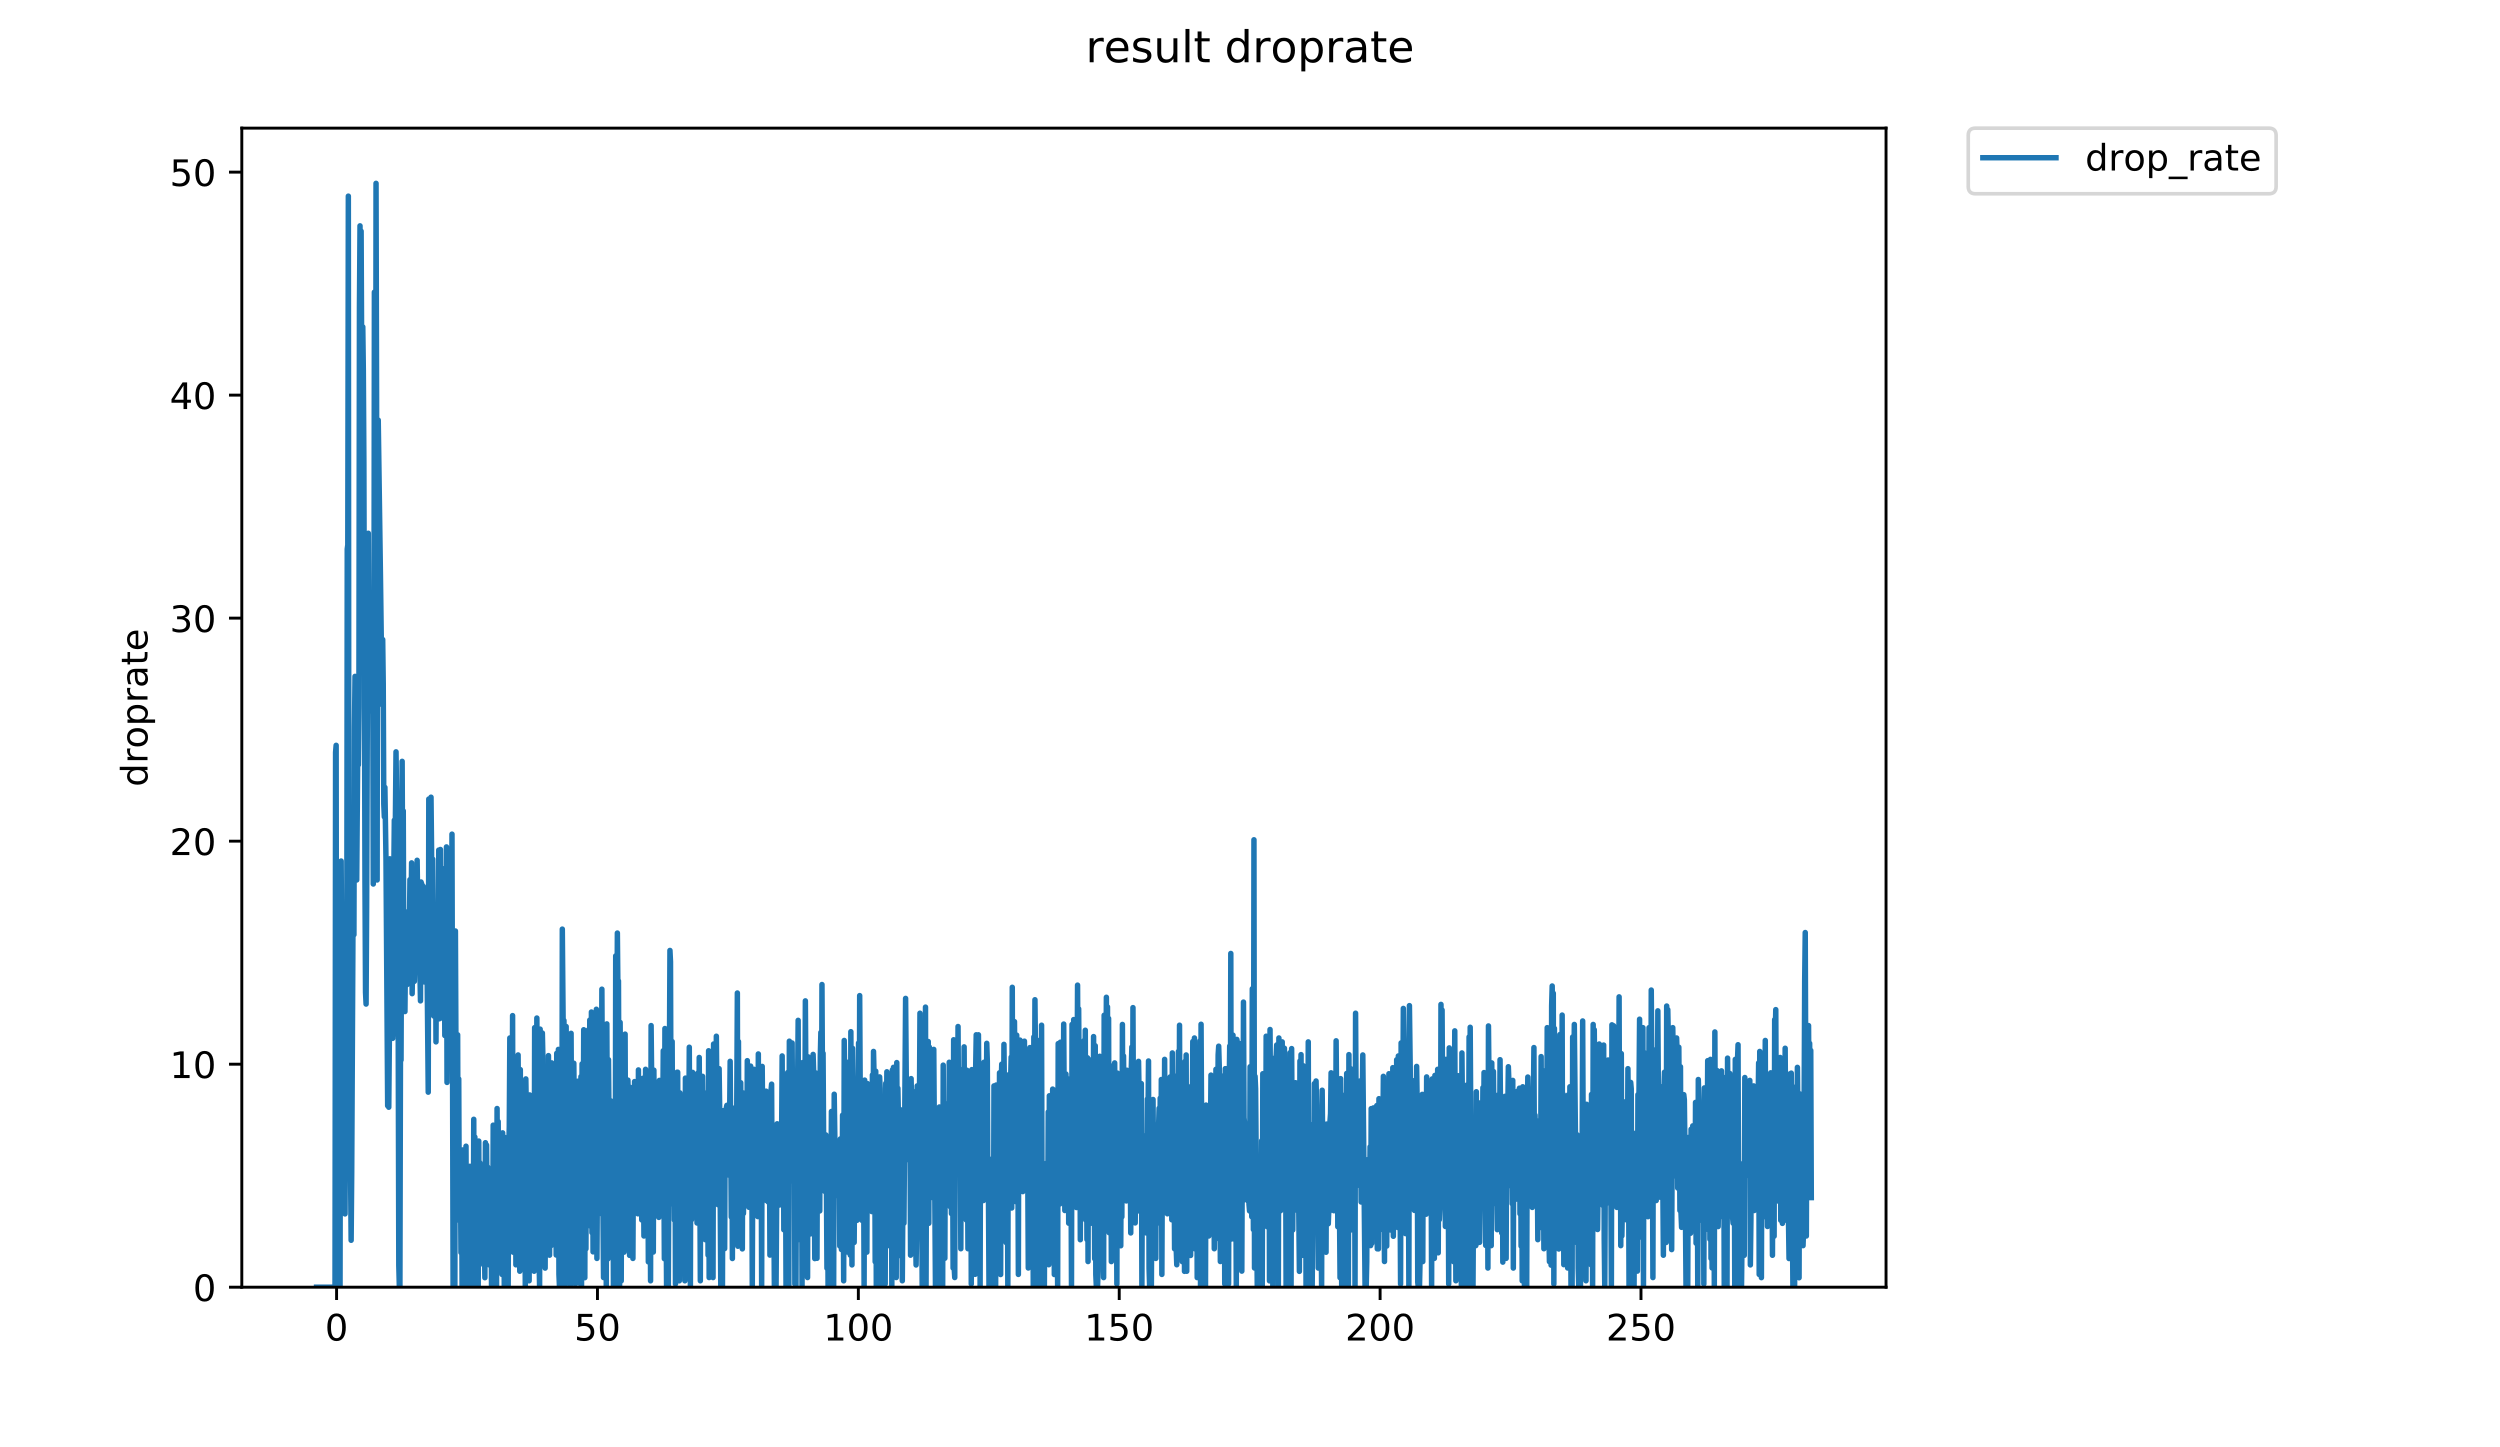 <?xml version="1.0" encoding="utf-8" standalone="no"?>
<!DOCTYPE svg PUBLIC "-//W3C//DTD SVG 1.1//EN"
  "http://www.w3.org/Graphics/SVG/1.1/DTD/svg11.dtd">
<!-- Created with matplotlib (https://matplotlib.org/) -->
<svg height="396pt" version="1.1" viewBox="0 0 684 396" width="684pt" xmlns="http://www.w3.org/2000/svg" xmlns:xlink="http://www.w3.org/1999/xlink">
 <defs>
  <style type="text/css">
*{stroke-linecap:butt;stroke-linejoin:round;}
  </style>
 </defs>
 <g id="figure_1">
  <g id="patch_1">
   <path d="M 0 396 
L 684 396 
L 684 0 
L 0 0 
z
" style="fill:#ffffff;"/>
  </g>
  <g id="axes_1">
   <g id="patch_2">
    <path d="M 66.159 352.174 
L 516.019 352.174 
L 516.019 35.062 
L 66.159 35.062 
z
" style="fill:#ffffff;"/>
   </g>
   <g id="matplotlib.axis_1">
    <g id="xtick_1">
     <g id="line2d_1">
      <defs>
       <path d="M 0 0 
L 0 3.5 
" id="m176679d547" style="stroke:#000000;stroke-width:0.8;"/>
      </defs>
      <g>
       <use style="stroke:#000000;stroke-width:0.8;" x="92.089" xlink:href="#m176679d547" y="352.174"/>
      </g>
     </g>
     <g id="text_1">
      <!-- 0 -->
      <defs>
       <path d="M 31.781 66.406 
Q 24.172 66.406 20.328 58.906 
Q 16.5 51.422 16.5 36.375 
Q 16.5 21.391 20.328 13.891 
Q 24.172 6.391 31.781 6.391 
Q 39.453 6.391 43.281 13.891 
Q 47.125 21.391 47.125 36.375 
Q 47.125 51.422 43.281 58.906 
Q 39.453 66.406 31.781 66.406 
z
M 31.781 74.219 
Q 44.047 74.219 50.516 64.516 
Q 56.984 54.828 56.984 36.375 
Q 56.984 17.969 50.516 8.266 
Q 44.047 -1.422 31.781 -1.422 
Q 19.531 -1.422 13.062 8.266 
Q 6.594 17.969 6.594 36.375 
Q 6.594 54.828 13.062 64.516 
Q 19.531 74.219 31.781 74.219 
z
" id="DejaVuSans-48"/>
      </defs>
      <g transform="translate(88.907 366.773)scale(0.1 -0.1)">
       <use xlink:href="#DejaVuSans-48"/>
      </g>
     </g>
    </g>
    <g id="xtick_2">
     <g id="line2d_2">
      <g>
       <use style="stroke:#000000;stroke-width:0.8;" x="163.466" xlink:href="#m176679d547" y="352.174"/>
      </g>
     </g>
     <g id="text_2">
      <!-- 50 -->
      <defs>
       <path d="M 10.797 72.906 
L 49.516 72.906 
L 49.516 64.594 
L 19.828 64.594 
L 19.828 46.734 
Q 21.969 47.469 24.109 47.828 
Q 26.266 48.188 28.422 48.188 
Q 40.625 48.188 47.75 41.5 
Q 54.891 34.812 54.891 23.391 
Q 54.891 11.625 47.562 5.094 
Q 40.234 -1.422 26.906 -1.422 
Q 22.312 -1.422 17.547 -0.641 
Q 12.797 0.141 7.719 1.703 
L 7.719 11.625 
Q 12.109 9.234 16.797 8.062 
Q 21.484 6.891 26.703 6.891 
Q 35.156 6.891 40.078 11.328 
Q 45.016 15.766 45.016 23.391 
Q 45.016 31 40.078 35.438 
Q 35.156 39.891 26.703 39.891 
Q 22.75 39.891 18.812 39.016 
Q 14.891 38.141 10.797 36.281 
z
" id="DejaVuSans-53"/>
      </defs>
      <g transform="translate(157.103 366.773)scale(0.1 -0.1)">
       <use xlink:href="#DejaVuSans-53"/>
       <use x="63.623" xlink:href="#DejaVuSans-48"/>
      </g>
     </g>
    </g>
    <g id="xtick_3">
     <g id="line2d_3">
      <g>
       <use style="stroke:#000000;stroke-width:0.8;" x="234.843" xlink:href="#m176679d547" y="352.174"/>
      </g>
     </g>
     <g id="text_3">
      <!-- 100 -->
      <defs>
       <path d="M 12.406 8.297 
L 28.516 8.297 
L 28.516 63.922 
L 10.984 60.406 
L 10.984 69.391 
L 28.422 72.906 
L 38.281 72.906 
L 38.281 8.297 
L 54.391 8.297 
L 54.391 0 
L 12.406 0 
z
" id="DejaVuSans-49"/>
      </defs>
      <g transform="translate(225.299 366.773)scale(0.1 -0.1)">
       <use xlink:href="#DejaVuSans-49"/>
       <use x="63.623" xlink:href="#DejaVuSans-48"/>
       <use x="127.246" xlink:href="#DejaVuSans-48"/>
      </g>
     </g>
    </g>
    <g id="xtick_4">
     <g id="line2d_4">
      <g>
       <use style="stroke:#000000;stroke-width:0.8;" x="306.22" xlink:href="#m176679d547" y="352.174"/>
      </g>
     </g>
     <g id="text_4">
      <!-- 150 -->
      <g transform="translate(296.676 366.773)scale(0.1 -0.1)">
       <use xlink:href="#DejaVuSans-49"/>
       <use x="63.623" xlink:href="#DejaVuSans-53"/>
       <use x="127.246" xlink:href="#DejaVuSans-48"/>
      </g>
     </g>
    </g>
    <g id="xtick_5">
     <g id="line2d_5">
      <g>
       <use style="stroke:#000000;stroke-width:0.8;" x="377.597" xlink:href="#m176679d547" y="352.174"/>
      </g>
     </g>
     <g id="text_5">
      <!-- 200 -->
      <defs>
       <path d="M 19.188 8.297 
L 53.609 8.297 
L 53.609 0 
L 7.328 0 
L 7.328 8.297 
Q 12.938 14.109 22.625 23.891 
Q 32.328 33.688 34.812 36.531 
Q 39.547 41.844 41.422 45.531 
Q 43.312 49.219 43.312 52.781 
Q 43.312 58.594 39.234 62.25 
Q 35.156 65.922 28.609 65.922 
Q 23.969 65.922 18.812 64.312 
Q 13.672 62.703 7.812 59.422 
L 7.812 69.391 
Q 13.766 71.781 18.938 73 
Q 24.125 74.219 28.422 74.219 
Q 39.75 74.219 46.484 68.547 
Q 53.219 62.891 53.219 53.422 
Q 53.219 48.922 51.531 44.891 
Q 49.859 40.875 45.406 35.406 
Q 44.188 33.984 37.641 27.219 
Q 31.109 20.453 19.188 8.297 
z
" id="DejaVuSans-50"/>
      </defs>
      <g transform="translate(368.053 366.773)scale(0.1 -0.1)">
       <use xlink:href="#DejaVuSans-50"/>
       <use x="63.623" xlink:href="#DejaVuSans-48"/>
       <use x="127.246" xlink:href="#DejaVuSans-48"/>
      </g>
     </g>
    </g>
    <g id="xtick_6">
     <g id="line2d_6">
      <g>
       <use style="stroke:#000000;stroke-width:0.8;" x="448.974" xlink:href="#m176679d547" y="352.174"/>
      </g>
     </g>
     <g id="text_6">
      <!-- 250 -->
      <g transform="translate(439.431 366.773)scale(0.1 -0.1)">
       <use xlink:href="#DejaVuSans-50"/>
       <use x="63.623" xlink:href="#DejaVuSans-53"/>
       <use x="127.246" xlink:href="#DejaVuSans-48"/>
      </g>
     </g>
    </g>
   </g>
   <g id="matplotlib.axis_2">
    <g id="ytick_1">
     <g id="line2d_7">
      <defs>
       <path d="M 0 0 
L -3.5 0 
" id="m323b323cab" style="stroke:#000000;stroke-width:0.8;"/>
      </defs>
      <g>
       <use style="stroke:#000000;stroke-width:0.8;" x="66.159" xlink:href="#m323b323cab" y="352.174"/>
      </g>
     </g>
     <g id="text_7">
      <!-- 0 -->
      <g transform="translate(52.796 355.973)scale(0.1 -0.1)">
       <use xlink:href="#DejaVuSans-48"/>
      </g>
     </g>
    </g>
    <g id="ytick_2">
     <g id="line2d_8">
      <g>
       <use style="stroke:#000000;stroke-width:0.8;" x="66.159" xlink:href="#m323b323cab" y="291.159"/>
      </g>
     </g>
     <g id="text_8">
      <!-- 10 -->
      <g transform="translate(46.434 294.958)scale(0.1 -0.1)">
       <use xlink:href="#DejaVuSans-49"/>
       <use x="63.623" xlink:href="#DejaVuSans-48"/>
      </g>
     </g>
    </g>
    <g id="ytick_3">
     <g id="line2d_9">
      <g>
       <use style="stroke:#000000;stroke-width:0.8;" x="66.159" xlink:href="#m323b323cab" y="230.144"/>
      </g>
     </g>
     <g id="text_9">
      <!-- 20 -->
      <g transform="translate(46.434 233.943)scale(0.1 -0.1)">
       <use xlink:href="#DejaVuSans-50"/>
       <use x="63.623" xlink:href="#DejaVuSans-48"/>
      </g>
     </g>
    </g>
    <g id="ytick_4">
     <g id="line2d_10">
      <g>
       <use style="stroke:#000000;stroke-width:0.8;" x="66.159" xlink:href="#m323b323cab" y="169.129"/>
      </g>
     </g>
     <g id="text_10">
      <!-- 30 -->
      <defs>
       <path d="M 40.578 39.312 
Q 47.656 37.797 51.625 33 
Q 55.609 28.219 55.609 21.188 
Q 55.609 10.406 48.188 4.484 
Q 40.766 -1.422 27.094 -1.422 
Q 22.516 -1.422 17.656 -0.516 
Q 12.797 0.391 7.625 2.203 
L 7.625 11.719 
Q 11.719 9.328 16.594 8.109 
Q 21.484 6.891 26.812 6.891 
Q 36.078 6.891 40.938 10.547 
Q 45.797 14.203 45.797 21.188 
Q 45.797 27.641 41.281 31.266 
Q 36.766 34.906 28.719 34.906 
L 20.219 34.906 
L 20.219 43.016 
L 29.109 43.016 
Q 36.375 43.016 40.234 45.922 
Q 44.094 48.828 44.094 54.297 
Q 44.094 59.906 40.109 62.906 
Q 36.141 65.922 28.719 65.922 
Q 24.656 65.922 20.016 65.031 
Q 15.375 64.156 9.812 62.312 
L 9.812 71.094 
Q 15.438 72.656 20.344 73.438 
Q 25.25 74.219 29.594 74.219 
Q 40.828 74.219 47.359 69.109 
Q 53.906 64.016 53.906 55.328 
Q 53.906 49.266 50.438 45.094 
Q 46.969 40.922 40.578 39.312 
z
" id="DejaVuSans-51"/>
      </defs>
      <g transform="translate(46.434 172.928)scale(0.1 -0.1)">
       <use xlink:href="#DejaVuSans-51"/>
       <use x="63.623" xlink:href="#DejaVuSans-48"/>
      </g>
     </g>
    </g>
    <g id="ytick_5">
     <g id="line2d_11">
      <g>
       <use style="stroke:#000000;stroke-width:0.8;" x="66.159" xlink:href="#m323b323cab" y="108.114"/>
      </g>
     </g>
     <g id="text_11">
      <!-- 40 -->
      <defs>
       <path d="M 37.797 64.312 
L 12.891 25.391 
L 37.797 25.391 
z
M 35.203 72.906 
L 47.609 72.906 
L 47.609 25.391 
L 58.016 25.391 
L 58.016 17.188 
L 47.609 17.188 
L 47.609 0 
L 37.797 0 
L 37.797 17.188 
L 4.891 17.188 
L 4.891 26.703 
z
" id="DejaVuSans-52"/>
      </defs>
      <g transform="translate(46.434 111.913)scale(0.1 -0.1)">
       <use xlink:href="#DejaVuSans-52"/>
       <use x="63.623" xlink:href="#DejaVuSans-48"/>
      </g>
     </g>
    </g>
    <g id="ytick_6">
     <g id="line2d_12">
      <g>
       <use style="stroke:#000000;stroke-width:0.8;" x="66.159" xlink:href="#m323b323cab" y="47.099"/>
      </g>
     </g>
     <g id="text_12">
      <!-- 50 -->
      <g transform="translate(46.434 50.898)scale(0.1 -0.1)">
       <use xlink:href="#DejaVuSans-53"/>
       <use x="63.623" xlink:href="#DejaVuSans-48"/>
      </g>
     </g>
    </g>
    <g id="text_13">
     <!-- droprate -->
     <defs>
      <path d="M 45.406 46.391 
L 45.406 75.984 
L 54.391 75.984 
L 54.391 0 
L 45.406 0 
L 45.406 8.203 
Q 42.578 3.328 38.25 0.953 
Q 33.938 -1.422 27.875 -1.422 
Q 17.969 -1.422 11.734 6.484 
Q 5.516 14.406 5.516 27.297 
Q 5.516 40.188 11.734 48.094 
Q 17.969 56 27.875 56 
Q 33.938 56 38.25 53.625 
Q 42.578 51.266 45.406 46.391 
z
M 14.797 27.297 
Q 14.797 17.391 18.875 11.75 
Q 22.953 6.109 30.078 6.109 
Q 37.203 6.109 41.297 11.75 
Q 45.406 17.391 45.406 27.297 
Q 45.406 37.203 41.297 42.844 
Q 37.203 48.484 30.078 48.484 
Q 22.953 48.484 18.875 42.844 
Q 14.797 37.203 14.797 27.297 
z
" id="DejaVuSans-100"/>
      <path d="M 41.109 46.297 
Q 39.594 47.172 37.812 47.578 
Q 36.031 48 33.891 48 
Q 26.266 48 22.188 43.047 
Q 18.109 38.094 18.109 28.812 
L 18.109 0 
L 9.078 0 
L 9.078 54.688 
L 18.109 54.688 
L 18.109 46.188 
Q 20.953 51.172 25.484 53.578 
Q 30.031 56 36.531 56 
Q 37.453 56 38.578 55.875 
Q 39.703 55.766 41.062 55.516 
z
" id="DejaVuSans-114"/>
      <path d="M 30.609 48.391 
Q 23.391 48.391 19.188 42.75 
Q 14.984 37.109 14.984 27.297 
Q 14.984 17.484 19.156 11.844 
Q 23.344 6.203 30.609 6.203 
Q 37.797 6.203 41.984 11.859 
Q 46.188 17.531 46.188 27.297 
Q 46.188 37.016 41.984 42.703 
Q 37.797 48.391 30.609 48.391 
z
M 30.609 56 
Q 42.328 56 49.016 48.375 
Q 55.719 40.766 55.719 27.297 
Q 55.719 13.875 49.016 6.219 
Q 42.328 -1.422 30.609 -1.422 
Q 18.844 -1.422 12.172 6.219 
Q 5.516 13.875 5.516 27.297 
Q 5.516 40.766 12.172 48.375 
Q 18.844 56 30.609 56 
z
" id="DejaVuSans-111"/>
      <path d="M 18.109 8.203 
L 18.109 -20.797 
L 9.078 -20.797 
L 9.078 54.688 
L 18.109 54.688 
L 18.109 46.391 
Q 20.953 51.266 25.266 53.625 
Q 29.594 56 35.594 56 
Q 45.562 56 51.781 48.094 
Q 58.016 40.188 58.016 27.297 
Q 58.016 14.406 51.781 6.484 
Q 45.562 -1.422 35.594 -1.422 
Q 29.594 -1.422 25.266 0.953 
Q 20.953 3.328 18.109 8.203 
z
M 48.688 27.297 
Q 48.688 37.203 44.609 42.844 
Q 40.531 48.484 33.406 48.484 
Q 26.266 48.484 22.188 42.844 
Q 18.109 37.203 18.109 27.297 
Q 18.109 17.391 22.188 11.75 
Q 26.266 6.109 33.406 6.109 
Q 40.531 6.109 44.609 11.75 
Q 48.688 17.391 48.688 27.297 
z
" id="DejaVuSans-112"/>
      <path d="M 34.281 27.484 
Q 23.391 27.484 19.188 25 
Q 14.984 22.516 14.984 16.5 
Q 14.984 11.719 18.141 8.906 
Q 21.297 6.109 26.703 6.109 
Q 34.188 6.109 38.703 11.406 
Q 43.219 16.703 43.219 25.484 
L 43.219 27.484 
z
M 52.203 31.203 
L 52.203 0 
L 43.219 0 
L 43.219 8.297 
Q 40.141 3.328 35.547 0.953 
Q 30.953 -1.422 24.312 -1.422 
Q 15.922 -1.422 10.953 3.297 
Q 6 8.016 6 15.922 
Q 6 25.141 12.172 29.828 
Q 18.359 34.516 30.609 34.516 
L 43.219 34.516 
L 43.219 35.406 
Q 43.219 41.609 39.141 45 
Q 35.062 48.391 27.688 48.391 
Q 23 48.391 18.547 47.266 
Q 14.109 46.141 10.016 43.891 
L 10.016 52.203 
Q 14.938 54.109 19.578 55.047 
Q 24.219 56 28.609 56 
Q 40.484 56 46.344 49.844 
Q 52.203 43.703 52.203 31.203 
z
" id="DejaVuSans-97"/>
      <path d="M 18.312 70.219 
L 18.312 54.688 
L 36.812 54.688 
L 36.812 47.703 
L 18.312 47.703 
L 18.312 18.016 
Q 18.312 11.328 20.141 9.422 
Q 21.969 7.516 27.594 7.516 
L 36.812 7.516 
L 36.812 0 
L 27.594 0 
Q 17.188 0 13.234 3.875 
Q 9.281 7.766 9.281 18.016 
L 9.281 47.703 
L 2.688 47.703 
L 2.688 54.688 
L 9.281 54.688 
L 9.281 70.219 
z
" id="DejaVuSans-116"/>
      <path d="M 56.203 29.594 
L 56.203 25.203 
L 14.891 25.203 
Q 15.484 15.922 20.484 11.062 
Q 25.484 6.203 34.422 6.203 
Q 39.594 6.203 44.453 7.469 
Q 49.312 8.734 54.109 11.281 
L 54.109 2.781 
Q 49.266 0.734 44.188 -0.344 
Q 39.109 -1.422 33.891 -1.422 
Q 20.797 -1.422 13.156 6.188 
Q 5.516 13.812 5.516 26.812 
Q 5.516 40.234 12.766 48.109 
Q 20.016 56 32.328 56 
Q 43.359 56 49.781 48.891 
Q 56.203 41.797 56.203 29.594 
z
M 47.219 32.234 
Q 47.125 39.594 43.094 43.984 
Q 39.062 48.391 32.422 48.391 
Q 24.906 48.391 20.391 44.141 
Q 15.875 39.891 15.188 32.172 
z
" id="DejaVuSans-101"/>
     </defs>
     <g transform="translate(40.354 215.236)rotate(-90)scale(0.1 -0.1)">
      <use xlink:href="#DejaVuSans-100"/>
      <use x="63.477" xlink:href="#DejaVuSans-114"/>
      <use x="104.559" xlink:href="#DejaVuSans-111"/>
      <use x="165.74" xlink:href="#DejaVuSans-112"/>
      <use x="229.217" xlink:href="#DejaVuSans-114"/>
      <use x="270.33" xlink:href="#DejaVuSans-97"/>
      <use x="331.609" xlink:href="#DejaVuSans-116"/>
      <use x="370.818" xlink:href="#DejaVuSans-101"/>
     </g>
    </g>
   </g>
   <g id="line2d_13">
    <path clip-path="url(#p8bc4e419b2)" d="M 86.607 352.174 
L 91.661 352.174 
L 91.815 205.841 
L 91.969 203.921 
L 92.119 352.174 
L 93.034 352.174 
L 93.186 254.967 
L 93.336 235.579 
L 93.487 261.264 
L 93.638 263.012 
L 93.788 331.135 
L 93.941 298.667 
L 94.091 324.121 
L 94.245 326.429 
L 94.396 332.126 
L 94.552 292.173 
L 94.703 310.395 
L 94.853 293.523 
L 95.005 150.242 
L 95.155 149.083 
L 95.306 53.665 
L 95.462 266.226 
L 95.763 303.362 
L 96.072 339.338 
L 96.227 320.776 
L 96.533 261.653 
L 96.683 226.117 
L 96.834 255.742 
L 96.985 199.202 
L 97.137 185.057 
L 97.289 186.241 
L 97.593 240.763 
L 97.894 204.02 
L 98.045 209.28 
L 98.196 193.308 
L 98.346 83.919 
L 98.499 61.791 
L 98.652 176.252 
L 98.802 63.248 
L 99.105 130.46 
L 99.256 89.434 
L 99.407 101.296 
L 99.557 126.55 
L 99.857 241.398 
L 100.008 271.522 
L 100.159 274.709 
L 100.31 247.726 
L 100.611 166.056 
L 100.764 145.902 
L 100.914 175.714 
L 101.065 165.108 
L 101.215 166.056 
L 101.37 194.524 
L 101.522 186.241 
L 101.673 185.057 
L 101.976 179.589 
L 102.129 241.865 
L 102.28 219.684 
L 102.431 79.926 
L 102.732 208.815 
L 102.883 50.163 
L 103.033 109.69 
L 103.185 240.763 
L 103.335 120.527 
L 103.486 114.942 
L 104.09 157.52 
L 104.553 192.819 
L 104.703 174.978 
L 104.854 187.126 
L 105.004 219.99 
L 105.155 223.491 
L 105.305 215.416 
L 105.608 235.337 
L 106.065 302.541 
L 106.216 283.216 
L 106.366 302.94 
L 106.517 285.549 
L 106.67 234.97 
L 106.823 278.269 
L 106.974 244.962 
L 107.125 243.625 
L 107.432 284.096 
L 107.735 239.893 
L 107.886 224.408 
L 108.044 238.717 
L 108.349 205.704 
L 108.5 217.07 
L 108.653 283.035 
L 108.806 259.832 
L 108.957 283.216 
L 109.111 346.184 
L 109.263 352.174 
L 109.415 352.174 
L 109.571 285.983 
L 109.724 290.037 
L 110.027 208.304 
L 110.179 243.529 
L 110.332 221.859 
L 110.484 267.359 
L 110.636 250.627 
L 110.79 276.762 
L 110.942 260.435 
L 111.093 257.029 
L 111.247 267.217 
L 111.399 269.368 
L 111.55 249.467 
L 111.702 259.701 
L 111.858 253.872 
L 112.009 254.411 
L 112.159 240.679 
L 112.31 262.267 
L 112.612 236.08 
L 112.763 271.868 
L 113.218 242.19 
L 113.37 268.496 
L 113.675 254.068 
L 113.826 250.192 
L 113.978 259.648 
L 114.129 235.374 
L 114.433 258.171 
L 114.586 248.759 
L 115.04 273.838 
L 115.192 241.317 
L 115.495 242.19 
L 115.646 261.002 
L 115.797 242.504 
L 116.104 268.662 
L 116.255 256.567 
L 116.406 262.267 
L 116.557 262.267 
L 116.861 266.127 
L 117.166 298.818 
L 117.316 218.622 
L 117.468 245.682 
L 117.62 230.665 
L 117.771 228.577 
L 117.924 218.113 
L 118.076 232.588 
L 118.227 264.138 
L 118.378 235.039 
L 118.68 277.979 
L 118.833 269.325 
L 118.983 250.774 
L 119.134 250.919 
L 119.285 285.058 
L 119.437 259.78 
L 119.588 271.111 
L 119.738 254.866 
L 119.889 260.389 
L 120.04 232.588 
L 120.191 278.746 
L 120.342 266.508 
L 120.493 232.417 
L 120.644 265.634 
L 120.795 265.758 
L 120.945 262.138 
L 121.096 237.662 
L 121.247 278.641 
L 121.549 257.902 
L 121.701 283.314 
L 121.852 260.521 
L 122.002 274.264 
L 122.153 231.715 
L 122.304 296.149 
L 122.605 240.124 
L 122.756 290.11 
L 122.908 267.866 
L 123.059 274.598 
L 123.211 243.529 
L 123.362 271.983 
L 123.513 269.368 
L 123.664 228.224 
L 123.968 352.174 
L 124.446 352.174 
L 124.601 254.72 
L 124.907 323.362 
L 125.058 284.283 
L 125.209 283.117 
L 125.36 333.791 
L 125.51 295.192 
L 125.662 332.126 
L 125.967 319.61 
L 126.12 342.708 
L 126.273 315.169 
L 126.428 352.174 
L 126.582 314.626 
L 126.737 352.174 
L 126.891 323.16 
L 127.046 342.774 
L 127.197 329.479 
L 127.347 339.919 
L 127.498 313.601 
L 127.651 352.174 
L 127.802 324.321 
L 127.954 349.555 
L 128.105 332.098 
L 128.407 352.174 
L 128.559 319.099 
L 128.71 344.341 
L 128.861 320.84 
L 129.164 334.766 
L 129.315 325.037 
L 129.466 352.174 
L 129.618 306.24 
L 129.769 352.174 
L 129.92 311.09 
L 130.071 335.613 
L 130.222 330.352 
L 130.377 317.088 
L 130.531 336.792 
L 130.686 332.492 
L 130.837 352.174 
L 130.988 312.193 
L 131.139 346.064 
L 131.29 318.131 
L 131.441 326.824 
L 131.592 343.433 
L 131.744 321.797 
L 132.201 336.64 
L 132.353 323.654 
L 132.658 349.578 
L 132.812 312.643 
L 132.963 316.437 
L 133.116 313.284 
L 133.268 332.24 
L 133.42 319.287 
L 133.574 330.69 
L 133.727 322.096 
L 133.878 346.081 
L 134.029 320.705 
L 134.18 326.824 
L 134.331 323.369 
L 134.482 352.174 
L 134.633 320.75 
L 134.785 352.174 
L 134.937 307.847 
L 135.089 328.906 
L 135.393 309.403 
L 135.544 344.329 
L 135.696 328.64 
L 135.847 352.174 
L 135.999 303.292 
L 136.15 343.495 
L 136.302 306.849 
L 136.453 332.155 
L 136.604 311.148 
L 136.756 337.398 
L 136.908 314.8 
L 137.211 322.707 
L 137.362 348.688 
L 137.515 309.946 
L 137.667 344.318 
L 137.818 318.18 
L 137.969 352.174 
L 138.12 311.207 
L 138.271 338.228 
L 138.425 337.503 
L 138.578 352.174 
L 139.037 352.174 
L 139.187 314.532 
L 139.337 308.342 
L 139.488 283.991 
L 139.789 331.982 
L 139.939 300.6 
L 140.091 323.41 
L 140.242 277.872 
L 140.393 342.6 
L 140.545 290.376 
L 140.695 323.245 
L 140.997 305.977 
L 141.148 346.055 
L 141.299 301.547 
L 141.451 321.623 
L 141.754 288.635 
L 142.207 347.81 
L 142.358 292.647 
L 142.509 322.496 
L 142.66 307.593 
L 142.811 314.586 
L 142.961 331.074 
L 143.112 309.403 
L 143.263 311.031 
L 143.413 304.903 
L 143.566 316.791 
L 143.717 352.174 
L 143.867 295.192 
L 144.167 314.315 
L 144.318 328.505 
L 144.468 311.09 
L 144.621 325.307 
L 144.772 350.428 
L 144.922 299.575 
L 145.073 313.601 
L 145.223 314.586 
L 145.374 311.79 
L 145.524 315.302 
L 145.675 304.096 
L 145.825 335.518 
L 145.977 303.292 
L 146.127 347.81 
L 146.278 281.165 
L 146.429 304.234 
L 146.58 306.719 
L 146.73 315.355 
L 146.881 278.535 
L 147.031 301.328 
L 147.182 295.274 
L 147.332 295.028 
L 147.483 344.329 
L 147.634 352.174 
L 147.785 281.571 
L 147.936 306.588 
L 148.086 284.865 
L 148.238 306.913 
L 148.389 282.641 
L 148.541 289.684 
L 148.693 326.173 
L 148.845 301.763 
L 148.997 306.043 
L 149.148 346.952 
L 149.3 306.109 
L 149.451 305.105 
L 149.602 321.667 
L 149.754 317.259 
L 149.905 330.445 
L 150.057 288.816 
L 150.209 304.302 
L 150.359 343.42 
L 150.51 293.523 
L 150.81 340.778 
L 150.961 290.809 
L 151.111 307.465 
L 151.262 306.523 
L 151.412 319.004 
L 151.563 310.912 
L 151.719 324.981 
L 151.873 305.305 
L 152.023 308.467 
L 152.173 343.37 
L 152.324 288.179 
L 152.624 323.161 
L 152.774 287.115 
L 152.924 348.663 
L 153.076 352.174 
L 153.694 352.174 
L 153.847 254.206 
L 154.148 288.27 
L 154.298 279.202 
L 154.448 320.524 
L 154.598 281.84 
L 154.748 351.296 
L 154.898 280.858 
L 155.048 313.49 
L 155.198 303.819 
L 155.348 302.94 
L 155.497 321.359 
L 155.647 316.076 
L 155.797 292.304 
L 155.947 303.958 
L 156.097 352.174 
L 156.247 282.719 
L 156.547 338.087 
L 156.697 292.217 
L 156.847 346.899 
L 156.997 290.897 
L 157.147 308.215 
L 157.297 310.793 
L 157.448 351.298 
L 157.598 301.328 
L 157.748 299.347 
L 157.898 319.645 
L 158.047 295.826 
L 158.197 306.391 
L 158.497 345.131 
L 158.647 305.51 
L 158.798 351.3 
L 158.949 294.563 
L 159.102 352.174 
L 159.255 291.073 
L 159.405 295.11 
L 159.555 318.669 
L 159.704 281.738 
L 160.007 349.574 
L 160.158 297.417 
L 160.309 341.684 
L 160.459 301.182 
L 160.609 322.239 
L 160.758 310.853 
L 160.909 281.84 
L 161.058 290.543 
L 161.208 318.765 
L 161.358 279.097 
L 161.659 335.542 
L 161.81 276.89 
L 161.96 337.25 
L 162.11 301.255 
L 162.26 342.503 
L 162.41 288.782 
L 162.562 333.999 
L 162.715 298.516 
L 162.865 303.011 
L 163.014 324.88 
L 163.165 276.134 
L 163.316 344.307 
L 163.62 296.394 
L 163.77 301.401 
L 163.921 276.674 
L 164.071 309.218 
L 164.221 295.11 
L 164.372 332.011 
L 164.523 311.207 
L 164.674 270.642 
L 164.977 331.135 
L 165.127 349.54 
L 165.277 284.38 
L 165.427 304.561 
L 165.576 340.728 
L 165.726 284.38 
L 165.876 352.174 
L 166.028 280.137 
L 166.331 344.429 
L 166.481 289.932 
L 166.931 341.594 
L 167.081 301.182 
L 167.532 342.531 
L 167.683 313.546 
L 167.835 352.174 
L 168.3 352.174 
L 168.457 261.533 
L 168.608 320.884 
L 168.911 255.283 
L 169.062 270.995 
L 169.213 268.377 
L 169.515 352.174 
L 169.666 279.724 
L 169.816 301.474 
L 169.97 350.451 
L 170.121 287.765 
L 170.272 334.666 
L 170.423 299.155 
L 170.726 342.6 
L 171.029 282.937 
L 171.184 327.427 
L 171.339 337.748 
L 171.495 315.684 
L 171.646 321.797 
L 171.797 295.517 
L 171.95 307.042 
L 172.102 336.618 
L 172.253 343.47 
L 172.405 297.495 
L 172.558 309.767 
L 172.71 343.507 
L 173.013 312.95 
L 173.164 344.307 
L 173.315 315.513 
L 173.467 325.307 
L 173.62 295.919 
L 173.77 325.95 
L 173.921 331.135 
L 174.071 329.414 
L 174.221 308.215 
L 174.372 306.654 
L 174.523 332.098 
L 174.674 292.733 
L 174.825 327.698 
L 174.975 318.909 
L 175.125 298.621 
L 175.276 330.258 
L 175.426 295.192 
L 175.577 333.764 
L 175.877 295.028 
L 176.179 338.168 
L 176.479 322.282 
L 176.63 292.562 
L 176.78 337.25 
L 177.082 299.08 
L 177.233 308.654 
L 177.386 345.241 
L 177.537 303.432 
L 177.689 345.211 
L 177.84 308.53 
L 177.991 350.433 
L 178.142 280.597 
L 178.443 309.218 
L 178.594 305.911 
L 178.745 342.559 
L 178.899 292.794 
L 179.2 332.069 
L 179.352 313.767 
L 179.503 310.275 
L 179.653 301.328 
L 179.803 324 
L 179.953 300.526 
L 180.257 333.08 
L 180.409 295.598 
L 180.56 302.419 
L 180.71 300.526 
L 180.86 315.355 
L 181.012 312.894 
L 181.162 331.165 
L 181.465 287.488 
L 181.768 344.385 
L 181.921 281.407 
L 182.374 352.174 
L 182.844 352.174 
L 183.297 260.043 
L 183.448 263.139 
L 183.599 310.215 
L 183.75 288.362 
L 183.901 284.962 
L 184.053 322.707 
L 184.205 329.544 
L 184.355 311.79 
L 184.505 333.817 
L 184.658 302.561 
L 184.808 351.301 
L 184.958 304.767 
L 185.109 326.86 
L 185.26 293.354 
L 185.41 293.354 
L 185.561 332.943 
L 185.712 303.222 
L 185.864 350.436 
L 186.015 299.004 
L 186.168 331.491 
L 186.319 310.395 
L 186.471 308.654 
L 186.621 310.034 
L 186.772 304.027 
L 187.074 345.211 
L 187.226 324.401 
L 187.378 350.433 
L 187.53 294.973 
L 187.681 309.341 
L 187.832 306.784 
L 187.984 342.641 
L 188.135 307.657 
L 188.286 307.657 
L 188.437 312.079 
L 188.588 286.52 
L 188.889 352.174 
L 189.039 293.438 
L 189.189 333.738 
L 189.494 293.406 
L 189.645 318.813 
L 189.795 323.203 
L 189.949 293.901 
L 190.1 309.525 
L 190.252 299.306 
L 190.705 334.616 
L 191.007 293.523 
L 191.159 320.197 
L 191.31 289.326 
L 191.611 350.426 
L 191.762 295.355 
L 191.912 317.108 
L 192.063 320.524 
L 192.213 294.481 
L 192.363 308.215 
L 192.514 298.852 
L 192.815 321.403 
L 192.967 339.174 
L 193.12 313.228 
L 193.27 321.579 
L 193.422 320.84 
L 193.573 311.148 
L 193.724 343.408 
L 193.875 287.488 
L 194.024 349.54 
L 194.327 291.42 
L 194.479 292.457 
L 194.632 336.574 
L 194.784 300.32 
L 194.935 297.024 
L 195.085 349.544 
L 195.236 285.644 
L 195.689 318.131 
L 195.84 320.84 
L 195.992 283.511 
L 196.295 316.437 
L 196.447 329.608 
L 196.599 329.608 
L 196.749 292.39 
L 196.9 303.292 
L 197.204 352.174 
L 197.663 352.174 
L 197.813 303.889 
L 197.963 330.258 
L 198.113 309.032 
L 198.263 341.624 
L 198.414 305.778 
L 198.565 305.911 
L 198.716 303.152 
L 198.867 302.419 
L 199.019 303.57 
L 199.32 312.611 
L 199.47 321.535 
L 199.772 290.376 
L 200.077 332.971 
L 200.228 306.654 
L 200.379 344.329 
L 200.529 306.523 
L 200.679 308.278 
L 200.83 324.998 
L 200.98 303.152 
L 201.131 339.024 
L 201.283 323.573 
L 201.435 329.64 
L 201.74 271.686 
L 201.893 340.971 
L 202.044 284.962 
L 202.194 328.572 
L 202.501 297.019 
L 202.651 296.229 
L 202.802 318.861 
L 202.952 313.546 
L 203.103 341.699 
L 203.254 299.004 
L 203.404 332.011 
L 203.71 311.897 
L 203.86 311.732 
L 204.01 328.47 
L 204.16 324.92 
L 204.312 325.307 
L 204.463 290.199 
L 204.614 321.535 
L 204.765 298.852 
L 204.916 330.321 
L 205.067 328.673 
L 205.368 291.685 
L 205.519 310.972 
L 205.67 309.341 
L 205.823 352.174 
L 205.975 312.25 
L 206.125 331.982 
L 206.275 292.562 
L 206.425 305.645 
L 206.576 294.148 
L 206.726 318.861 
L 206.877 321.623 
L 207.027 331.074 
L 207.177 306.588 
L 207.328 332.86 
L 207.479 288.362 
L 207.631 332.325 
L 207.783 299.08 
L 207.933 316.283 
L 208.085 295.598 
L 208.235 303.958 
L 208.387 352.174 
L 208.538 291.772 
L 208.689 309.403 
L 208.99 316.231 
L 209.14 298.698 
L 209.291 318.957 
L 209.593 298.544 
L 209.743 328.505 
L 209.897 315.273 
L 210.201 328.873 
L 210.351 308.278 
L 210.501 309.218 
L 210.652 343.395 
L 210.803 300.025 
L 211.11 296.627 
L 211.26 327.593 
L 211.411 324.321 
L 211.563 307.784 
L 211.867 352.174 
L 212.332 352.174 
L 212.634 307.465 
L 212.785 310.215 
L 212.936 317.358 
L 213.089 314.04 
L 213.241 329.704 
L 213.543 316.386 
L 213.845 310.912 
L 213.997 288.906 
L 214.148 323.245 
L 214.301 296.863 
L 214.451 336.462 
L 214.603 308.654 
L 214.753 332.069 
L 214.905 313.062 
L 215.056 352.174 
L 215.21 310.124 
L 215.362 352.174 
L 215.512 293.438 
L 215.816 352.174 
L 215.967 284.865 
L 216.117 293.438 
L 216.267 323.203 
L 216.718 285.357 
L 216.867 308.215 
L 217.017 299.347 
L 217.167 318.765 
L 217.321 299.679 
L 217.471 351.298 
L 217.621 302.061 
L 217.771 352.174 
L 217.921 309.094 
L 218.072 315.46 
L 218.375 279.165 
L 218.527 339.155 
L 218.683 291.923 
L 218.834 325.115 
L 219.136 317.209 
L 219.287 302.419 
L 219.438 352.174 
L 219.588 290.72 
L 219.888 347.778 
L 220.04 319.24 
L 220.196 313.987 
L 220.347 273.838 
L 220.648 319.598 
L 220.798 298.775 
L 220.948 349.537 
L 221.099 289.146 
L 221.251 300.247 
L 221.402 299.876 
L 221.708 337.606 
L 221.86 302.348 
L 222.161 317.985 
L 222.468 288.491 
L 222.618 293.438 
L 222.921 344.352 
L 223.072 303.501 
L 223.226 293.572 
L 223.527 344.273 
L 223.681 303.396 
L 223.832 324.282 
L 223.982 326.715 
L 224.132 325.912 
L 224.284 331.314 
L 224.434 289.055 
L 224.588 282.467 
L 224.739 323.286 
L 224.89 269.368 
L 225.041 298.775 
L 225.191 288.179 
L 225.342 312.021 
L 225.495 310.691 
L 225.646 325.95 
L 225.949 310.514 
L 226.1 322.623 
L 226.253 346.981 
L 226.405 320.107 
L 226.561 352.174 
L 227.024 352.174 
L 227.174 330.321 
L 227.327 327.907 
L 227.478 304.096 
L 227.63 332.325 
L 227.784 339.302 
L 227.937 310.808 
L 228.087 352.174 
L 228.24 299.381 
L 228.547 320.863 
L 228.699 314.255 
L 229.004 327.111 
L 229.156 313.986 
L 229.308 314.959 
L 229.459 324.162 
L 229.611 314.959 
L 229.763 340.907 
L 229.916 311.613 
L 230.222 341.876 
L 230.372 335.565 
L 230.524 305.105 
L 230.675 319.831 
L 230.826 350.436 
L 230.979 284.668 
L 231.584 332.915 
L 231.737 290.9 
L 231.888 342.572 
L 232.038 290.632 
L 232.339 320.795 
L 232.49 290.984 
L 232.641 343.408 
L 232.794 282.27 
L 233.096 346.081 
L 233.247 286.801 
L 233.55 307.106 
L 233.7 339.936 
L 234.002 298.055 
L 234.153 314.586 
L 234.303 317.936 
L 234.455 333.896 
L 234.605 331.165 
L 234.755 319.691 
L 234.906 285.357 
L 235.056 329.414 
L 235.207 272.399 
L 235.509 325.987 
L 235.661 313.931 
L 235.811 333.87 
L 235.964 303.57 
L 236.115 298.209 
L 236.266 314.694 
L 236.418 352.174 
L 236.569 295.517 
L 236.72 303.362 
L 236.871 319.923 
L 237.023 317.308 
L 237.174 342.586 
L 237.326 296.469 
L 237.629 326.933 
L 237.78 323.369 
L 237.931 305.173 
L 238.082 309.403 
L 238.233 323.328 
L 238.384 325.153 
L 238.538 331.491 
L 238.69 294.106 
L 238.843 321.15 
L 238.994 287.673 
L 239.298 301.039 
L 239.449 345.221 
L 239.601 293.071 
L 239.754 352.174 
L 239.905 295.436 
L 240.056 331.344 
L 240.208 317.358 
L 240.36 327.838 
L 240.511 298.209 
L 240.662 294.646 
L 240.815 297.804 
L 240.967 310.573 
L 241.12 349.581 
L 241.278 352.174 
L 241.738 352.174 
L 242.039 316.18 
L 242.189 351.296 
L 242.343 296.394 
L 242.495 314.094 
L 242.647 293.239 
L 242.798 338.148 
L 242.949 316.386 
L 243.099 340.794 
L 243.25 316.18 
L 243.399 326.678 
L 243.551 322.453 
L 243.701 325.95 
L 243.852 300.452 
L 244.002 352.174 
L 244.153 292.733 
L 244.303 328.539 
L 244.457 292.019 
L 244.607 325.037 
L 244.757 317.936 
L 244.907 339.866 
L 245.057 293.354 
L 245.207 349.533 
L 245.358 290.72 
L 245.508 319.645 
L 245.658 297.744 
L 245.959 313.822 
L 246.11 316.334 
L 246.263 303.57 
L 246.417 343.617 
L 246.567 311.09 
L 246.718 320.66 
L 246.869 350.426 
L 247.17 308.342 
L 247.32 334.666 
L 247.771 273.162 
L 248.072 308.467 
L 248.223 296.068 
L 248.374 313.601 
L 248.676 317.408 
L 248.829 315.979 
L 248.98 310.215 
L 249.13 343.42 
L 249.28 295.11 
L 249.431 303.011 
L 249.581 341.639 
L 249.731 300.452 
L 250.184 327.872 
L 250.334 298.698 
L 250.489 336.792 
L 250.64 346.099 
L 250.791 336.462 
L 250.942 297.103 
L 251.396 330.599 
L 251.701 277.213 
L 251.852 325.95 
L 252.003 284.865 
L 252.309 352.174 
L 252.46 286.894 
L 252.611 296.229 
L 252.762 317.209 
L 252.913 283.018 
L 253.065 343.556 
L 253.216 275.546 
L 253.368 352.174 
L 253.519 306.784 
L 253.669 328.505 
L 253.971 284.962 
L 254.121 334.691 
L 254.274 286.492 
L 254.425 327.768 
L 254.576 305.778 
L 254.727 303.222 
L 254.877 324.121 
L 255.028 327.628 
L 255.179 303.292 
L 255.329 322.325 
L 255.479 287.115 
L 255.941 352.174 
L 256.412 352.174 
L 256.562 321.535 
L 256.712 328.436 
L 256.862 327.557 
L 257.012 302.869 
L 257.162 317.007 
L 257.312 317.058 
L 257.463 318.813 
L 257.613 338.128 
L 257.763 314.315 
L 257.913 352.174 
L 258.063 291.423 
L 258.213 324.92 
L 258.362 314.315 
L 258.512 344.262 
L 258.662 301.989 
L 258.815 315.876 
L 258.965 318.765 
L 259.115 303.819 
L 259.265 316.128 
L 259.415 303.819 
L 259.565 319.645 
L 259.715 290.632 
L 259.865 292.304 
L 260.015 330.195 
L 260.166 292.987 
L 260.317 332.04 
L 260.467 310.853 
L 260.617 309.913 
L 260.767 346.937 
L 260.917 284.477 
L 261.067 346.899 
L 261.217 349.533 
L 261.368 288.179 
L 261.518 314.369 
L 261.668 313.546 
L 261.819 315.513 
L 261.969 314.369 
L 262.119 280.858 
L 262.272 306.37 
L 262.424 312.363 
L 262.576 297.573 
L 262.729 309.827 
L 262.879 341.654 
L 263.03 295.274 
L 263.33 305.645 
L 263.481 292.476 
L 263.631 331.165 
L 263.782 286.425 
L 263.932 311.848 
L 264.083 295.192 
L 264.384 333.791 
L 264.535 292.818 
L 264.836 341.654 
L 264.987 297.9 
L 265.137 329.316 
L 265.287 331.043 
L 265.437 295.907 
L 265.588 297.977 
L 265.738 351.295 
L 265.888 292.647 
L 266.191 339.954 
L 266.342 299.65 
L 266.492 315.302 
L 266.644 312.25 
L 266.794 348.657 
L 266.945 292.031 
L 267.096 283.117 
L 267.247 315.408 
L 267.398 290.021 
L 267.55 340.041 
L 267.7 283.117 
L 267.853 304.641 
L 268.007 291.331 
L 268.158 352.174 
L 268.308 294.398 
L 268.459 322.368 
L 268.766 299.34 
L 268.916 308.53 
L 269.067 328.47 
L 269.217 290.632 
L 269.37 315.928 
L 269.526 305.823 
L 269.676 316.283 
L 269.827 308.278 
L 269.977 285.453 
L 270.128 290.288 
L 270.279 325.987 
L 270.433 325.534 
L 270.589 352.174 
L 271.197 352.174 
L 271.498 317.058 
L 271.8 349.533 
L 271.95 297.103 
L 272.101 317.158 
L 272.252 305.038 
L 272.404 352.174 
L 272.556 296.863 
L 272.707 303.082 
L 273.015 323.974 
L 273.166 307.847 
L 273.317 328.572 
L 273.468 293.523 
L 273.619 312.079 
L 273.772 348.712 
L 273.922 296.149 
L 274.073 291.159 
L 274.225 320.929 
L 274.377 305.24 
L 274.528 321.535 
L 274.678 285.739 
L 274.832 300.539 
L 274.982 295.192 
L 275.285 339.971 
L 275.437 303.64 
L 275.589 310.455 
L 275.741 352.174 
L 275.894 295.215 
L 276.046 294.023 
L 276.2 327.288 
L 276.352 321.84 
L 276.502 295.988 
L 276.653 289.236 
L 276.804 330.507 
L 276.956 270.123 
L 277.107 323.41 
L 277.409 303.292 
L 277.56 279.516 
L 277.713 298.968 
L 277.866 283.9 
L 278.018 328.807 
L 278.169 283.216 
L 278.321 313.118 
L 278.473 310.514 
L 278.624 348.678 
L 278.775 286.024 
L 278.928 309.084 
L 279.078 284.575 
L 279.229 319.831 
L 279.381 325.23 
L 279.531 305.712 
L 279.682 307.72 
L 279.833 326.025 
L 279.984 299.65 
L 280.135 318.957 
L 280.285 284.865 
L 280.436 312.838 
L 280.587 306.719 
L 280.737 317.936 
L 280.888 297.9 
L 281.039 292.818 
L 281.34 346.922 
L 281.492 295.054 
L 281.644 298.286 
L 281.795 286.614 
L 281.946 343.42 
L 282.098 291.506 
L 282.25 335.73 
L 282.401 314.586 
L 282.554 321.018 
L 282.704 352.174 
L 282.856 283.706 
L 283.007 312.136 
L 283.16 273.529 
L 283.613 318.229 
L 283.764 352.174 
L 283.915 323.286 
L 284.065 329.381 
L 284.217 299.95 
L 284.368 352.174 
L 284.52 284.572 
L 284.822 342.517 
L 284.973 280.495 
L 285.123 339.024 
L 285.276 352.174 
L 285.738 352.174 
L 285.892 319.472 
L 286.043 323.369 
L 286.195 318.325 
L 286.495 332.011 
L 286.646 337.356 
L 286.798 304.234 
L 286.948 346.029 
L 287.099 299.801 
L 287.25 323.328 
L 287.401 310.275 
L 287.553 340.041 
L 287.704 305.977 
L 287.856 328.606 
L 288.007 297.977 
L 288.158 330.352 
L 288.309 298.209 
L 288.462 348.707 
L 288.614 298.439 
L 288.915 344.307 
L 289.065 304.027 
L 289.369 352.174 
L 289.521 285.534 
L 289.671 315.302 
L 289.822 312.725 
L 289.973 329.414 
L 290.124 285.153 
L 290.277 316.64 
L 290.43 297.881 
L 290.581 313.822 
L 290.731 301.255 
L 290.881 309.156 
L 291.031 280.185 
L 291.336 331.195 
L 291.641 293.857 
L 291.943 317.209 
L 292.095 327.941 
L 292.246 295.192 
L 292.396 334.666 
L 292.547 304.165 
L 292.699 300.025 
L 292.851 334.791 
L 293.006 312.865 
L 293.158 352.174 
L 293.308 280.289 
L 293.613 329.672 
L 293.764 278.956 
L 294.065 313.601 
L 294.216 300.377 
L 294.518 330.383 
L 294.819 269.531 
L 294.969 299.499 
L 295.12 276.015 
L 295.271 297.9 
L 295.422 292.733 
L 295.574 339.192 
L 295.725 302.491 
L 295.877 330.445 
L 296.028 304.027 
L 296.179 315.669 
L 296.33 303.082 
L 296.481 327.733 
L 296.631 284.672 
L 296.782 314.586 
L 296.934 281.872 
L 297.085 333.817 
L 297.235 297.9 
L 297.387 339.118 
L 297.538 289.416 
L 297.689 345.161 
L 297.843 293.21 
L 297.994 332.998 
L 298.144 297.665 
L 298.295 290.021 
L 298.446 334.691 
L 298.749 302.773 
L 298.9 304.835 
L 299.05 331.165 
L 299.202 283.608 
L 299.505 344.396 
L 299.657 286.118 
L 299.81 348.727 
L 299.968 352.174 
L 300.28 352.174 
L 300.433 347.859 
L 300.585 293.071 
L 300.736 322.496 
L 300.888 288.996 
L 301.192 327.076 
L 301.343 339.971 
L 301.495 290.552 
L 301.796 296.149 
L 301.947 349.552 
L 302.098 277.766 
L 302.25 317.457 
L 302.402 326.21 
L 302.704 272.855 
L 302.856 301.763 
L 303.009 275.475 
L 303.16 330.321 
L 303.31 278.641 
L 303.461 337.271 
L 303.612 298.132 
L 303.764 333.948 
L 303.914 309.094 
L 304.065 345.171 
L 304.215 291.685 
L 304.368 321.15 
L 304.519 298.775 
L 304.671 331.403 
L 304.822 293.523 
L 304.972 290.809 
L 305.273 339.901 
L 305.424 318.957 
L 305.575 351.299 
L 305.726 293.607 
L 306.031 316.64 
L 306.183 314.148 
L 306.334 305.038 
L 306.638 340.843 
L 306.788 312.838 
L 306.94 332.943 
L 307.09 280.289 
L 307.242 317.605 
L 307.394 288.906 
L 307.548 303.982 
L 307.851 295.274 
L 308.154 328.572 
L 308.305 292.818 
L 308.458 298.363 
L 308.611 308.47 
L 308.763 302.773 
L 308.915 321.754 
L 309.068 295.054 
L 309.371 337.335 
L 309.521 292.39 
L 309.676 286.466 
L 309.828 331.374 
L 309.978 275.686 
L 310.131 311.555 
L 310.588 334.591 
L 310.891 301.474 
L 311.045 329.069 
L 311.199 295.456 
L 311.351 331.314 
L 311.504 290.387 
L 311.809 308.84 
L 311.964 299.414 
L 312.115 310.455 
L 312.267 296.469 
L 312.418 352.174 
L 312.568 312.725 
L 312.72 315.513 
L 312.873 310.75 
L 313.025 315.825 
L 313.176 311.148 
L 313.327 325.192 
L 313.478 314.478 
L 313.629 337.335 
L 313.931 300.674 
L 314.081 306.654 
L 314.233 290.288 
L 314.387 347.032 
L 314.541 352.174 
L 315.011 352.174 
L 315.162 323.492 
L 315.314 329.608 
L 315.466 300.821 
L 315.618 322.707 
L 315.771 322.956 
L 315.923 320.061 
L 316.075 308.84 
L 316.226 344.307 
L 316.377 307.784 
L 316.528 316.231 
L 316.679 334.691 
L 316.83 311.148 
L 316.981 308.467 
L 317.131 303.222 
L 317.284 320.973 
L 317.434 300.452 
L 317.585 332.971 
L 317.736 295.355 
L 317.887 348.683 
L 318.038 314.586 
L 318.189 322.411 
L 318.339 303.222 
L 318.49 325.076 
L 318.64 289.842 
L 318.793 320.152 
L 318.945 304.506 
L 319.097 311.382 
L 319.248 306.784 
L 319.399 332.098 
L 319.55 303.222 
L 319.701 329.479 
L 319.852 302.348 
L 320.003 322.453 
L 320.154 294.646 
L 320.304 312.725 
L 320.455 300.452 
L 320.605 333.738 
L 320.755 288.086 
L 320.908 317.556 
L 321.059 317.259 
L 321.209 314.586 
L 321.36 341.684 
L 321.511 295.436 
L 321.662 297.024 
L 321.812 341.654 
L 321.963 346.038 
L 322.113 294.232 
L 322.264 310.275 
L 322.415 287.673 
L 322.566 322.496 
L 322.717 280.495 
L 322.869 324.361 
L 323.021 306.978 
L 323.172 344.296 
L 323.323 298.928 
L 323.474 345.191 
L 323.625 294.728 
L 323.777 313.986 
L 323.929 304.234 
L 324.081 347.841 
L 324.232 290.376 
L 324.384 311.207 
L 324.535 288.635 
L 324.686 347.816 
L 324.837 297.103 
L 325.29 318.131 
L 325.441 305.778 
L 325.744 343.495 
L 326.045 311.848 
L 326.195 308.342 
L 326.346 284.962 
L 326.496 337.25 
L 326.647 335.542 
L 326.798 283.991 
L 326.949 341.684 
L 327.099 301.108 
L 327.253 312.643 
L 327.403 305.038 
L 327.554 349.552 
L 327.705 290.199 
L 328.007 334.691 
L 328.158 322.496 
L 328.309 284.769 
L 328.46 352.174 
L 328.612 280.239 
L 328.763 308.404 
L 328.913 312.725 
L 329.063 309.218 
L 329.214 352.174 
L 329.822 352.174 
L 329.973 302.348 
L 330.124 329.381 
L 330.274 336.394 
L 330.425 307.465 
L 330.726 338.168 
L 330.877 311.031 
L 331.027 319.691 
L 331.176 310.853 
L 331.326 294.148 
L 331.477 331.953 
L 331.627 320.66 
L 331.777 324.92 
L 331.928 296.945 
L 332.078 304.903 
L 332.229 341.654 
L 332.379 328.539 
L 332.53 339.024 
L 332.68 292.562 
L 332.831 303.958 
L 332.982 304.027 
L 333.132 309.218 
L 333.285 288.581 
L 333.435 286.236 
L 333.585 291.598 
L 333.886 345.151 
L 334.036 294.315 
L 334.186 295.028 
L 334.336 302.94 
L 334.486 344.296 
L 334.637 295.988 
L 334.787 295.11 
L 334.937 309.094 
L 335.087 351.296 
L 335.237 292.39 
L 335.387 331.953 
L 335.537 297.665 
L 335.687 292.39 
L 335.838 318.034 
L 335.989 310.275 
L 336.139 351.295 
L 336.292 298.667 
L 336.446 286.189 
L 336.596 320.615 
L 336.746 260.871 
L 336.896 339.005 
L 337.046 287.115 
L 337.196 324.081 
L 337.348 283.216 
L 337.649 339.005 
L 337.799 310.095 
L 337.949 325.799 
L 338.099 315.302 
L 338.249 352.174 
L 338.399 284.38 
L 338.549 285.26 
L 338.704 335.178 
L 338.857 296.863 
L 339.009 300.025 
L 339.159 315.408 
L 339.31 317.158 
L 339.46 285.549 
L 339.761 347.778 
L 339.911 310.034 
L 340.061 328.505 
L 340.213 274.172 
L 340.364 305.778 
L 340.514 307.401 
L 340.665 316.231 
L 340.818 313.393 
L 340.969 327.004 
L 341.12 308.342 
L 341.27 311.031 
L 341.421 328.572 
L 341.573 312.306 
L 341.725 329.511 
L 341.877 331.314 
L 342.027 291.858 
L 342.178 298.775 
L 342.328 296.866 
L 342.478 332.888 
L 342.628 270.528 
L 342.93 336.417 
L 343.081 229.765 
L 343.232 346.929 
L 343.383 294.481 
L 343.533 297.9 
L 343.987 352.174 
L 344.444 352.174 
L 344.595 327.733 
L 344.745 334.641 
L 344.896 324.998 
L 345.047 346.952 
L 345.199 312.079 
L 345.351 352.174 
L 345.502 293.774 
L 345.654 298.132 
L 345.806 324.44 
L 345.962 323.362 
L 346.117 302.955 
L 346.269 333.922 
L 346.42 283.511 
L 346.572 298.132 
L 346.723 335.637 
L 346.875 314.694 
L 347.026 314.853 
L 347.178 287.856 
L 347.331 350.443 
L 347.482 281.672 
L 347.633 305.977 
L 347.786 308.84 
L 348.089 299.004 
L 348.24 352.174 
L 348.391 294.563 
L 348.542 343.433 
L 348.694 289.505 
L 348.846 306.24 
L 348.997 343.47 
L 349.149 289.326 
L 349.302 285.91 
L 349.453 319.877 
L 349.603 309.218 
L 349.754 352.174 
L 349.905 283.991 
L 350.056 300.821 
L 350.208 304.302 
L 350.359 331.255 
L 350.511 287.58 
L 350.662 314.694 
L 350.813 285.058 
L 351.116 327.838 
L 351.267 329.479 
L 351.418 286.801 
L 351.571 321.84 
L 351.724 303.845 
L 351.875 352.174 
L 352.026 298.928 
L 352.178 352.174 
L 352.329 299.08 
L 352.482 350.443 
L 352.633 292.117 
L 352.784 320.75 
L 352.936 288.039 
L 353.238 352.174 
L 353.39 286.894 
L 353.693 336.529 
L 353.845 297.495 
L 353.996 318.909 
L 354.146 298.698 
L 354.297 302.419 
L 354.448 296.229 
L 354.601 311.67 
L 354.752 306.849 
L 354.903 331.165 
L 355.057 302.261 
L 355.512 347.847 
L 355.663 290.288 
L 355.815 299.231 
L 355.966 288.544 
L 356.117 333.87 
L 356.268 308.278 
L 356.419 343.458 
L 356.572 291.592 
L 356.724 294.973 
L 356.877 335.777 
L 357.028 294.891 
L 357.18 294.728 
L 357.332 352.174 
L 357.485 298.667 
L 357.788 328.707 
L 357.94 285.058 
L 358.092 339.229 
L 358.246 307.487 
L 358.399 347.871 
L 358.549 352.174 
L 359.012 352.174 
L 359.316 314.202 
L 359.466 332.069 
L 359.618 296.469 
L 359.92 323.328 
L 360.072 295.759 
L 360.223 302.348 
L 360.379 336.006 
L 360.53 320.929 
L 360.681 346.944 
L 360.832 311.148 
L 360.983 332.971 
L 361.286 315.721 
L 361.593 352.174 
L 361.745 298.286 
L 361.896 313.877 
L 362.048 311.207 
L 362.199 334.816 
L 362.351 307.784 
L 362.502 332.183 
L 362.654 321.754 
L 362.806 342.613 
L 362.96 307.55 
L 363.421 334.816 
L 363.573 330.507 
L 363.726 331.462 
L 363.887 306.825 
L 364.038 304.708 
L 364.19 293.523 
L 364.341 300.173 
L 364.497 296.088 
L 364.649 327.907 
L 364.8 326.062 
L 364.951 331.255 
L 365.103 306.784 
L 365.255 326.173 
L 365.411 317.526 
L 365.563 284.764 
L 365.715 302.703 
L 365.869 298.186 
L 366.021 335.637 
L 366.175 307.675 
L 366.33 312.178 
L 366.635 349.567 
L 366.785 295.11 
L 366.936 310.215 
L 367.087 352.174 
L 367.24 302.261 
L 367.391 309.403 
L 367.695 303.292 
L 367.846 310.275 
L 367.999 299.605 
L 368.151 315.669 
L 368.302 352.174 
L 368.454 293.691 
L 368.607 324.597 
L 368.759 316.539 
L 368.91 352.174 
L 369.062 288.544 
L 369.213 332.126 
L 369.365 297.339 
L 369.517 292.373 
L 369.668 336.507 
L 369.82 293.071 
L 369.971 296.469 
L 370.125 335.035 
L 370.58 293.774 
L 370.732 352.174 
L 370.883 277.213 
L 371.035 302.561 
L 371.186 299.95 
L 371.337 324.321 
L 371.641 301.547 
L 371.791 308.404 
L 371.943 305.173 
L 372.095 295.759 
L 372.248 303.845 
L 372.407 328.867 
L 372.861 288.635 
L 373.481 352.174 
L 373.79 352.174 
L 373.942 345.231 
L 374.093 317.308 
L 374.245 334.791 
L 374.397 321.018 
L 374.702 332.24 
L 374.853 313.767 
L 375.004 340.794 
L 375.158 303.328 
L 375.312 340.194 
L 375.466 316.233 
L 375.62 330.78 
L 375.773 303.121 
L 375.924 331.195 
L 376.075 321.579 
L 376.226 328.572 
L 376.376 327.698 
L 376.528 319.877 
L 376.679 302.491 
L 376.83 341.684 
L 376.981 302.348 
L 377.132 341.699 
L 377.282 300.6 
L 377.584 336.44 
L 377.735 307.657 
L 377.888 302.19 
L 378.039 334.691 
L 378.189 307.657 
L 378.34 311.964 
L 378.491 294.481 
L 378.793 345.151 
L 378.945 297.339 
L 379.097 313.173 
L 379.249 310.632 
L 379.402 340.923 
L 379.554 303.777 
L 379.707 332.269 
L 380.011 293.774 
L 380.314 301.547 
L 380.465 336.529 
L 380.616 298.928 
L 380.768 325.192 
L 380.919 321.71 
L 381.071 292.117 
L 381.222 338.248 
L 381.373 299.575 
L 381.525 300.894 
L 381.675 313.712 
L 381.825 310.912 
L 381.977 335.589 
L 382.129 289.949 
L 382.435 335.846 
L 382.587 288.906 
L 382.737 309.032 
L 382.889 295.135 
L 383.195 351.31 
L 383.347 285.344 
L 383.648 332.998 
L 383.953 275.905 
L 384.103 284.672 
L 384.253 322.282 
L 384.406 304.708 
L 384.559 337.524 
L 384.71 286.894 
L 384.862 328.74 
L 385.164 308.592 
L 385.315 313.062 
L 385.467 352.174 
L 385.618 275.139 
L 385.921 299.155 
L 386.074 312.476 
L 386.227 309.887 
L 386.378 326.025 
L 386.53 295.679 
L 386.981 331.165 
L 387.283 299.306 
L 387.437 322.997 
L 387.588 291.772 
L 387.74 301.906 
L 387.893 350.809 
L 388.051 352.174 
L 388.371 352.174 
L 388.52 345.191 
L 388.672 310.335 
L 388.822 315.408 
L 388.973 337.25 
L 389.123 299.423 
L 389.273 345.171 
L 389.424 300.452 
L 389.574 311.79 
L 389.724 299.423 
L 389.874 316.18 
L 390.028 315.117 
L 390.179 332.212 
L 390.33 294.646 
L 390.481 320.705 
L 390.632 315.513 
L 390.783 327.628 
L 390.933 305.712 
L 391.384 322.325 
L 391.537 313.339 
L 391.688 352.174 
L 391.839 295.192 
L 392.141 325.269 
L 392.292 300.526 
L 392.442 344.296 
L 392.592 294.232 
L 392.743 322.411 
L 392.894 316.334 
L 393.044 300.6 
L 393.195 338.148 
L 393.345 292.562 
L 393.5 342.774 
L 393.65 309.218 
L 393.8 333.711 
L 393.95 330.226 
L 394.1 329.348 
L 394.25 274.806 
L 394.402 295.679 
L 394.553 276.341 
L 394.704 302.491 
L 394.855 289.842 
L 395.005 310.912 
L 395.156 295.274 
L 395.457 335.565 
L 395.607 289.842 
L 395.759 298.363 
L 395.91 319.052 
L 396.061 304.096 
L 396.212 313.767 
L 396.363 351.3 
L 396.514 286.707 
L 396.666 310.395 
L 396.969 317.358 
L 397.12 312.95 
L 397.271 295.355 
L 397.421 319.738 
L 397.571 308.215 
L 397.722 345.201 
L 398.024 282.042 
L 398.325 350.421 
L 398.476 309.403 
L 398.628 336.485 
L 398.929 294.315 
L 399.079 318.034 
L 399.23 302.277 
L 399.381 322.453 
L 399.531 301.328 
L 399.832 352.174 
L 399.982 288.086 
L 400.133 304.096 
L 400.286 301.977 
L 400.437 320.66 
L 400.739 300.821 
L 400.89 352.174 
L 401.04 303.958 
L 401.19 320.569 
L 401.34 296.866 
L 401.492 300.173 
L 401.643 319.831 
L 401.793 322.325 
L 401.943 283.697 
L 402.093 352.174 
L 402.244 281.063 
L 402.394 304.699 
L 402.543 352.174 
L 403.013 352.174 
L 403.164 326.025 
L 403.315 320.705 
L 403.466 305.778 
L 403.619 315.928 
L 403.769 340.81 
L 403.92 298.698 
L 404.07 335.494 
L 404.222 315.721 
L 404.374 340.006 
L 404.525 304.165 
L 404.676 301.763 
L 404.827 339.901 
L 405.128 312.079 
L 405.279 320.569 
L 405.429 318.813 
L 405.578 315.249 
L 405.728 297.586 
L 405.879 316.334 
L 406.035 293.457 
L 406.187 314.202 
L 406.338 319.052 
L 406.488 340.745 
L 406.638 302.061 
L 406.789 314.586 
L 406.94 304.027 
L 407.091 346.937 
L 407.243 280.699 
L 407.393 296.229 
L 407.544 293.607 
L 407.694 310.034 
L 407.845 295.274 
L 407.996 340.81 
L 408.146 290.809 
L 408.297 315.565 
L 408.448 311.031 
L 408.6 293.155 
L 408.902 323.328 
L 409.054 319.099 
L 409.205 303.362 
L 409.356 329.511 
L 409.508 326.062 
L 409.659 336.44 
L 409.809 299.65 
L 409.961 302.561 
L 410.112 300.894 
L 410.263 322.453 
L 410.414 289.932 
L 410.866 337.335 
L 411.017 308.404 
L 411.171 345.319 
L 411.322 304.971 
L 411.473 312.838 
L 411.626 328.906 
L 411.777 299.95 
L 412.079 344.296 
L 412.231 302.703 
L 412.382 315.565 
L 412.684 291.858 
L 412.833 295.907 
L 412.985 324.361 
L 413.136 296.149 
L 413.288 316.488 
L 413.44 315.979 
L 413.59 311.674 
L 413.741 329.348 
L 413.892 295.598 
L 414.044 346.944 
L 414.194 298.852 
L 414.5 322.79 
L 414.653 315.221 
L 414.803 313.546 
L 414.957 328.078 
L 415.109 298.592 
L 415.259 317.058 
L 415.715 297.727 
L 415.866 332.098 
L 416.017 305.845 
L 416.17 340.939 
L 416.323 302.19 
L 416.474 350.431 
L 416.626 297.339 
L 416.777 316.437 
L 416.93 316.791 
L 417.082 352.174 
L 417.705 352.174 
L 417.858 304.842 
L 418.011 294.678 
L 418.162 302.348 
L 418.314 316.488 
L 418.465 318.18 
L 418.62 306.221 
L 418.772 325.345 
L 418.925 328.74 
L 419.075 318.131 
L 419.226 330.352 
L 419.68 286.614 
L 419.831 320.705 
L 419.982 305.105 
L 420.133 316.386 
L 420.287 317.751 
L 420.44 306.628 
L 420.591 315.617 
L 420.744 339.174 
L 420.895 311.207 
L 421.046 311.031 
L 421.2 335.938 
L 421.35 313.657 
L 421.502 324.282 
L 421.654 289.085 
L 421.805 324.121 
L 422.107 292.902 
L 422.408 341.654 
L 422.56 305.24 
L 422.711 329.414 
L 423.014 314.255 
L 423.167 316.69 
L 423.317 281.165 
L 423.619 336.462 
L 423.772 337.482 
L 423.923 345.191 
L 424.074 288.362 
L 424.224 293.438 
L 424.377 346.142 
L 424.528 275.139 
L 424.678 269.769 
L 424.83 284.186 
L 424.98 271.753 
L 425.132 351.304 
L 425.283 281.369 
L 425.434 334.766 
L 425.585 298.698 
L 425.736 303.362 
L 425.888 298.363 
L 426.038 331.104 
L 426.189 293.354 
L 426.491 341.729 
L 426.796 283.052 
L 426.947 305.105 
L 427.098 307.465 
L 427.252 324.867 
L 427.406 277.724 
L 427.556 338.128 
L 427.706 299.423 
L 427.856 346.011 
L 428.007 303.082 
L 428.157 328.436 
L 428.309 308.716 
L 428.459 327.768 
L 428.614 312.01 
L 428.764 315.513 
L 428.915 346.922 
L 429.066 299.575 
L 429.216 304.027 
L 429.367 344.307 
L 429.519 297.339 
L 429.67 313.006 
L 429.821 352.174 
L 429.973 299.155 
L 430.127 352.174 
L 430.281 283.714 
L 430.432 315.617 
L 430.733 280.289 
L 431.336 339.971 
L 431.492 310.476 
L 431.643 311.265 
L 431.794 346.944 
L 431.95 352.174 
L 432.413 352.174 
L 432.564 315.513 
L 432.715 327.628 
L 432.866 317.209 
L 433.018 279.335 
L 433.327 348.789 
L 433.477 313.877 
L 433.628 313.657 
L 433.779 315.408 
L 433.929 350.423 
L 434.079 302.133 
L 434.23 316.18 
L 434.382 312.25 
L 434.533 312.95 
L 434.684 320.66 
L 434.834 315.302 
L 434.984 335.494 
L 435.136 320.84 
L 435.286 346.029 
L 435.436 299.423 
L 435.586 308.215 
L 435.737 352.174 
L 435.891 280.291 
L 436.041 303.152 
L 436.191 281.738 
L 436.491 312.668 
L 436.642 305.645 
L 436.792 318.909 
L 436.943 303.011 
L 437.093 336.394 
L 437.245 323.451 
L 437.397 320.107 
L 437.547 285.644 
L 437.699 326.062 
L 437.851 293.94 
L 438.154 311.265 
L 438.457 296.469 
L 438.611 329.862 
L 438.762 285.929 
L 438.912 339.005 
L 439.063 352.174 
L 439.213 321.491 
L 439.364 329.414 
L 439.515 306.654 
L 439.665 303.958 
L 439.817 308.716 
L 439.968 290.021 
L 440.12 292.373 
L 440.27 311.906 
L 440.421 307.529 
L 440.571 311.848 
L 440.721 319.691 
L 440.872 352.174 
L 441.022 280.392 
L 441.174 319.004 
L 441.324 325.912 
L 441.478 280.645 
L 441.632 296.706 
L 441.782 290.897 
L 442.083 311.848 
L 442.234 301.328 
L 442.384 330.352 
L 442.685 288.27 
L 442.836 317.058 
L 442.987 272.741 
L 443.139 326.099 
L 443.289 291.685 
L 443.44 340.81 
L 443.59 288.27 
L 443.741 338.148 
L 444.193 311.848 
L 444.347 314.521 
L 444.5 322.832 
L 444.65 301.474 
L 444.801 309.218 
L 444.951 333.738 
L 445.101 312.725 
L 445.251 322.282 
L 445.401 292.39 
L 445.552 310.034 
L 445.702 352.174 
L 445.853 303.432 
L 446.003 344.273 
L 446.154 296.149 
L 446.305 297.9 
L 446.455 339.901 
L 446.611 352.174 
L 447.083 352.174 
L 447.236 315.221 
L 447.387 320.75 
L 447.537 310.034 
L 447.837 321.403 
L 447.987 347.778 
L 448.137 299.499 
L 448.288 317.058 
L 448.589 278.851 
L 448.743 338.444 
L 448.894 292.031 
L 449.195 332.011 
L 449.345 285.549 
L 449.496 281.165 
L 449.651 352.174 
L 449.812 287.948 
L 450.125 326.502 
L 450.277 292.902 
L 450.427 298.852 
L 450.578 291.685 
L 450.728 293.438 
L 450.878 332.888 
L 451.029 322.411 
L 451.18 281.165 
L 451.33 310.155 
L 451.482 311.265 
L 451.632 322.368 
L 451.783 270.879 
L 452.085 311.148 
L 452.235 349.544 
L 452.385 287.209 
L 452.536 306.588 
L 452.686 292.39 
L 452.836 323.161 
L 452.986 318.083 
L 453.137 328.47 
L 453.437 308.215 
L 453.587 276.565 
L 453.887 323.203 
L 454.037 304.699 
L 454.187 327.557 
L 454.344 297.32 
L 454.648 319.785 
L 454.799 304.027 
L 455.101 343.433 
L 455.251 298.775 
L 455.401 293.354 
L 455.552 322.368 
L 455.702 293.354 
L 455.853 339.936 
L 456.004 275.25 
L 456.154 310.155 
L 456.306 276.233 
L 456.456 283.893 
L 456.606 305.712 
L 456.756 289.842 
L 456.907 307.401 
L 457.058 295.274 
L 457.367 341.891 
L 457.668 281.165 
L 457.969 299.575 
L 458.119 319.738 
L 458.269 302.94 
L 458.571 321.797 
L 458.722 283.991 
L 458.873 288.544 
L 459.024 325.037 
L 459.174 292.562 
L 459.325 286.52 
L 459.626 331.195 
L 459.777 291.858 
L 459.927 331.953 
L 460.08 335.8 
L 460.23 308.342 
L 460.38 310.034 
L 460.531 318.813 
L 460.681 299.499 
L 460.836 300.901 
L 460.987 313.767 
L 461.294 352.174 
L 461.764 352.174 
L 461.919 311.213 
L 462.072 322.181 
L 462.224 314.959 
L 462.377 315.825 
L 462.528 337.419 
L 462.681 308.962 
L 462.832 310.275 
L 462.984 324.479 
L 463.137 308.036 
L 463.288 335.637 
L 463.59 308.404 
L 463.742 336.529 
L 463.893 301.619 
L 464.047 340.143 
L 464.352 307.424 
L 464.503 352.174 
L 464.654 295.355 
L 464.806 300.967 
L 464.958 333.948 
L 465.109 317.108 
L 465.411 318.957 
L 465.562 332.069 
L 465.713 324.162 
L 465.863 323.245 
L 466.016 310.573 
L 466.168 351.309 
L 466.32 297.65 
L 466.473 311.498 
L 466.623 300.6 
L 466.924 327.663 
L 467.075 317.108 
L 467.226 290.199 
L 467.377 336.417 
L 467.679 296.389 
L 467.829 339.062 
L 467.98 289.842 
L 468.131 344.296 
L 468.281 320.66 
L 468.432 346.914 
L 468.583 290.11 
L 468.733 333.817 
L 468.883 292.476 
L 469.034 352.174 
L 469.185 282.343 
L 469.335 317.007 
L 469.485 307.336 
L 469.636 328.47 
L 469.787 292.902 
L 470.088 335.589 
L 470.39 319.099 
L 470.542 330.445 
L 470.844 317.308 
L 470.996 292.987 
L 471.147 315.513 
L 471.298 306.913 
L 471.45 333.053 
L 471.602 301.619 
L 471.753 352.174 
L 471.904 323.369 
L 472.055 319.099 
L 472.207 294.728 
L 472.358 307.72 
L 472.51 352.174 
L 472.661 289.505 
L 472.964 324.282 
L 473.114 319.785 
L 473.266 293.691 
L 473.417 322.581 
L 473.569 321.667 
L 473.72 313.822 
L 473.871 313.767 
L 474.021 332.888 
L 474.172 334.666 
L 474.323 304.971 
L 474.475 301.039 
L 474.625 352.174 
L 474.775 289.842 
L 474.928 293.323 
L 475.078 304.027 
L 475.228 350.416 
L 475.379 290.021 
L 475.53 285.835 
L 475.68 332.971 
L 475.835 333.506 
L 475.994 352.174 
L 476.474 352.174 
L 476.777 324.321 
L 476.928 322.538 
L 477.079 318.131 
L 477.231 343.458 
L 477.382 294.81 
L 477.685 314.747 
L 477.836 321.623 
L 477.988 314.747 
L 478.14 297.495 
L 478.291 320.84 
L 478.443 312.95 
L 478.594 313.822 
L 478.745 295.598 
L 478.897 346.081 
L 479.048 333.87 
L 479.199 306.849 
L 479.35 320.795 
L 479.501 297.977 
L 479.652 311.09 
L 479.803 297.103 
L 479.954 331.195 
L 480.105 298.775 
L 480.407 330.352 
L 480.559 300.747 
L 480.862 314.747 
L 481.163 290.809 
L 481.315 348.688 
L 481.466 287.673 
L 481.617 316.488 
L 481.769 304.302 
L 481.921 349.567 
L 482.072 297.339 
L 482.224 322.623 
L 482.375 300.025 
L 482.527 320.015 
L 482.678 320.615 
L 482.828 309.218 
L 482.98 284.668 
L 483.131 332.971 
L 483.282 317.209 
L 483.433 320.75 
L 483.584 335.565 
L 483.735 325.95 
L 484.037 296.309 
L 484.339 324.202 
L 484.489 293.523 
L 484.641 314.747 
L 484.792 314.747 
L 484.944 343.445 
L 485.095 299.08 
L 485.246 305.105 
L 485.398 338.228 
L 485.549 278.956 
L 485.7 283.314 
L 485.851 276.233 
L 486.002 308.53 
L 486.153 297.977 
L 486.304 311.09 
L 486.455 307.593 
L 486.606 328.64 
L 486.757 328.572 
L 487.058 289.326 
L 487.21 333.87 
L 487.361 299.65 
L 487.512 329.576 
L 487.664 334.716 
L 487.964 292.562 
L 488.116 300.967 
L 488.268 329.479 
L 488.419 286.801 
L 488.723 333.87 
L 489.026 312.894 
L 489.48 344.341 
L 489.632 297.182 
L 489.783 293.774 
L 489.934 338.228 
L 490.085 293.607 
L 490.537 352.174 
L 491.002 352.174 
L 491.156 317.944 
L 491.31 331.665 
L 491.464 297.252 
L 491.616 329.64 
L 491.767 292.031 
L 491.919 307.106 
L 492.072 303.052 
L 492.226 349.596 
L 492.381 299.266 
L 492.858 329.325 
L 493.16 315.46 
L 493.31 340.81 
L 493.461 336.394 
L 493.762 268.136 
L 493.913 255.145 
L 494.214 338.168 
L 494.365 294.563 
L 494.516 295.355 
L 494.667 320.84 
L 494.818 280.597 
L 494.969 303.222 
L 495.119 285.453 
L 495.27 307.401 
L 495.42 287.395 
L 495.571 327.663 
L 495.571 327.663 
" style="fill:none;stroke:#1f77b4;stroke-linecap:square;stroke-width:1.5;"/>
   </g>
   <g id="patch_3">
    <path d="M 66.159 352.174 
L 66.159 35.062 
" style="fill:none;stroke:#000000;stroke-linecap:square;stroke-linejoin:miter;stroke-width:0.8;"/>
   </g>
   <g id="patch_4">
    <path d="M 516.019 352.174 
L 516.019 35.062 
" style="fill:none;stroke:#000000;stroke-linecap:square;stroke-linejoin:miter;stroke-width:0.8;"/>
   </g>
   <g id="patch_5">
    <path d="M 66.159 352.174 
L 516.019 352.174 
" style="fill:none;stroke:#000000;stroke-linecap:square;stroke-linejoin:miter;stroke-width:0.8;"/>
   </g>
   <g id="patch_6">
    <path d="M 66.159 35.062 
L 516.019 35.062 
" style="fill:none;stroke:#000000;stroke-linecap:square;stroke-linejoin:miter;stroke-width:0.8;"/>
   </g>
   <g id="legend_1">
    <g id="patch_7">
     <path d="M 540.512 53.019 
L 620.748 53.019 
Q 622.748 53.019 622.748 51.019 
L 622.748 37.062 
Q 622.748 35.062 620.748 35.062 
L 540.512 35.062 
Q 538.512 35.062 538.512 37.062 
L 538.512 51.019 
Q 538.512 53.019 540.512 53.019 
z
" style="fill:#ffffff;opacity:0.8;stroke:#cccccc;stroke-linejoin:miter;"/>
    </g>
    <g id="line2d_14">
     <path d="M 542.512 43.161 
L 562.512 43.161 
" style="fill:none;stroke:#1f77b4;stroke-linecap:square;stroke-width:1.5;"/>
    </g>
    <g id="line2d_15"/>
    <g id="text_14">
     <!-- drop_rate -->
     <defs>
      <path d="M 50.984 -16.609 
L 50.984 -23.578 
L -0.984 -23.578 
L -0.984 -16.609 
z
" id="DejaVuSans-95"/>
     </defs>
     <g transform="translate(570.512 46.661)scale(0.1 -0.1)">
      <use xlink:href="#DejaVuSans-100"/>
      <use x="63.477" xlink:href="#DejaVuSans-114"/>
      <use x="104.559" xlink:href="#DejaVuSans-111"/>
      <use x="165.74" xlink:href="#DejaVuSans-112"/>
      <use x="229.217" xlink:href="#DejaVuSans-95"/>
      <use x="279.217" xlink:href="#DejaVuSans-114"/>
      <use x="320.33" xlink:href="#DejaVuSans-97"/>
      <use x="381.609" xlink:href="#DejaVuSans-116"/>
      <use x="420.818" xlink:href="#DejaVuSans-101"/>
     </g>
    </g>
   </g>
  </g>
  <g id="text_15">
   <!-- result droprate -->
   <defs>
    <path d="M 44.281 53.078 
L 44.281 44.578 
Q 40.484 46.531 36.375 47.5 
Q 32.281 48.484 27.875 48.484 
Q 21.188 48.484 17.844 46.438 
Q 14.5 44.391 14.5 40.281 
Q 14.5 37.156 16.891 35.375 
Q 19.281 33.594 26.516 31.984 
L 29.594 31.297 
Q 39.156 29.25 43.188 25.516 
Q 47.219 21.781 47.219 15.094 
Q 47.219 7.469 41.188 3.016 
Q 35.156 -1.422 24.609 -1.422 
Q 20.219 -1.422 15.453 -0.562 
Q 10.688 0.297 5.422 2 
L 5.422 11.281 
Q 10.406 8.688 15.234 7.391 
Q 20.062 6.109 24.812 6.109 
Q 31.156 6.109 34.562 8.281 
Q 37.984 10.453 37.984 14.406 
Q 37.984 18.062 35.516 20.016 
Q 33.062 21.969 24.703 23.781 
L 21.578 24.516 
Q 13.234 26.266 9.516 29.906 
Q 5.812 33.547 5.812 39.891 
Q 5.812 47.609 11.281 51.797 
Q 16.75 56 26.812 56 
Q 31.781 56 36.172 55.266 
Q 40.578 54.547 44.281 53.078 
z
" id="DejaVuSans-115"/>
    <path d="M 8.5 21.578 
L 8.5 54.688 
L 17.484 54.688 
L 17.484 21.922 
Q 17.484 14.156 20.5 10.266 
Q 23.531 6.391 29.594 6.391 
Q 36.859 6.391 41.078 11.031 
Q 45.312 15.672 45.312 23.688 
L 45.312 54.688 
L 54.297 54.688 
L 54.297 0 
L 45.312 0 
L 45.312 8.406 
Q 42.047 3.422 37.719 1 
Q 33.406 -1.422 27.688 -1.422 
Q 18.266 -1.422 13.375 4.438 
Q 8.5 10.297 8.5 21.578 
z
M 31.109 56 
z
" id="DejaVuSans-117"/>
    <path d="M 9.422 75.984 
L 18.406 75.984 
L 18.406 0 
L 9.422 0 
z
" id="DejaVuSans-108"/>
    <path id="DejaVuSans-32"/>
   </defs>
   <g transform="translate(297.048 17.038)scale(0.12 -0.12)">
    <use xlink:href="#DejaVuSans-114"/>
    <use x="41.082" xlink:href="#DejaVuSans-101"/>
    <use x="102.605" xlink:href="#DejaVuSans-115"/>
    <use x="154.705" xlink:href="#DejaVuSans-117"/>
    <use x="218.084" xlink:href="#DejaVuSans-108"/>
    <use x="245.867" xlink:href="#DejaVuSans-116"/>
    <use x="285.076" xlink:href="#DejaVuSans-32"/>
    <use x="316.863" xlink:href="#DejaVuSans-100"/>
    <use x="380.34" xlink:href="#DejaVuSans-114"/>
    <use x="421.422" xlink:href="#DejaVuSans-111"/>
    <use x="482.604" xlink:href="#DejaVuSans-112"/>
    <use x="546.08" xlink:href="#DejaVuSans-114"/>
    <use x="587.193" xlink:href="#DejaVuSans-97"/>
    <use x="648.473" xlink:href="#DejaVuSans-116"/>
    <use x="687.682" xlink:href="#DejaVuSans-101"/>
   </g>
  </g>
 </g>
 <defs>
  <clipPath id="p8bc4e419b2">
   <rect height="317.112" width="449.861" x="66.159" y="35.062"/>
  </clipPath>
 </defs>
</svg>
